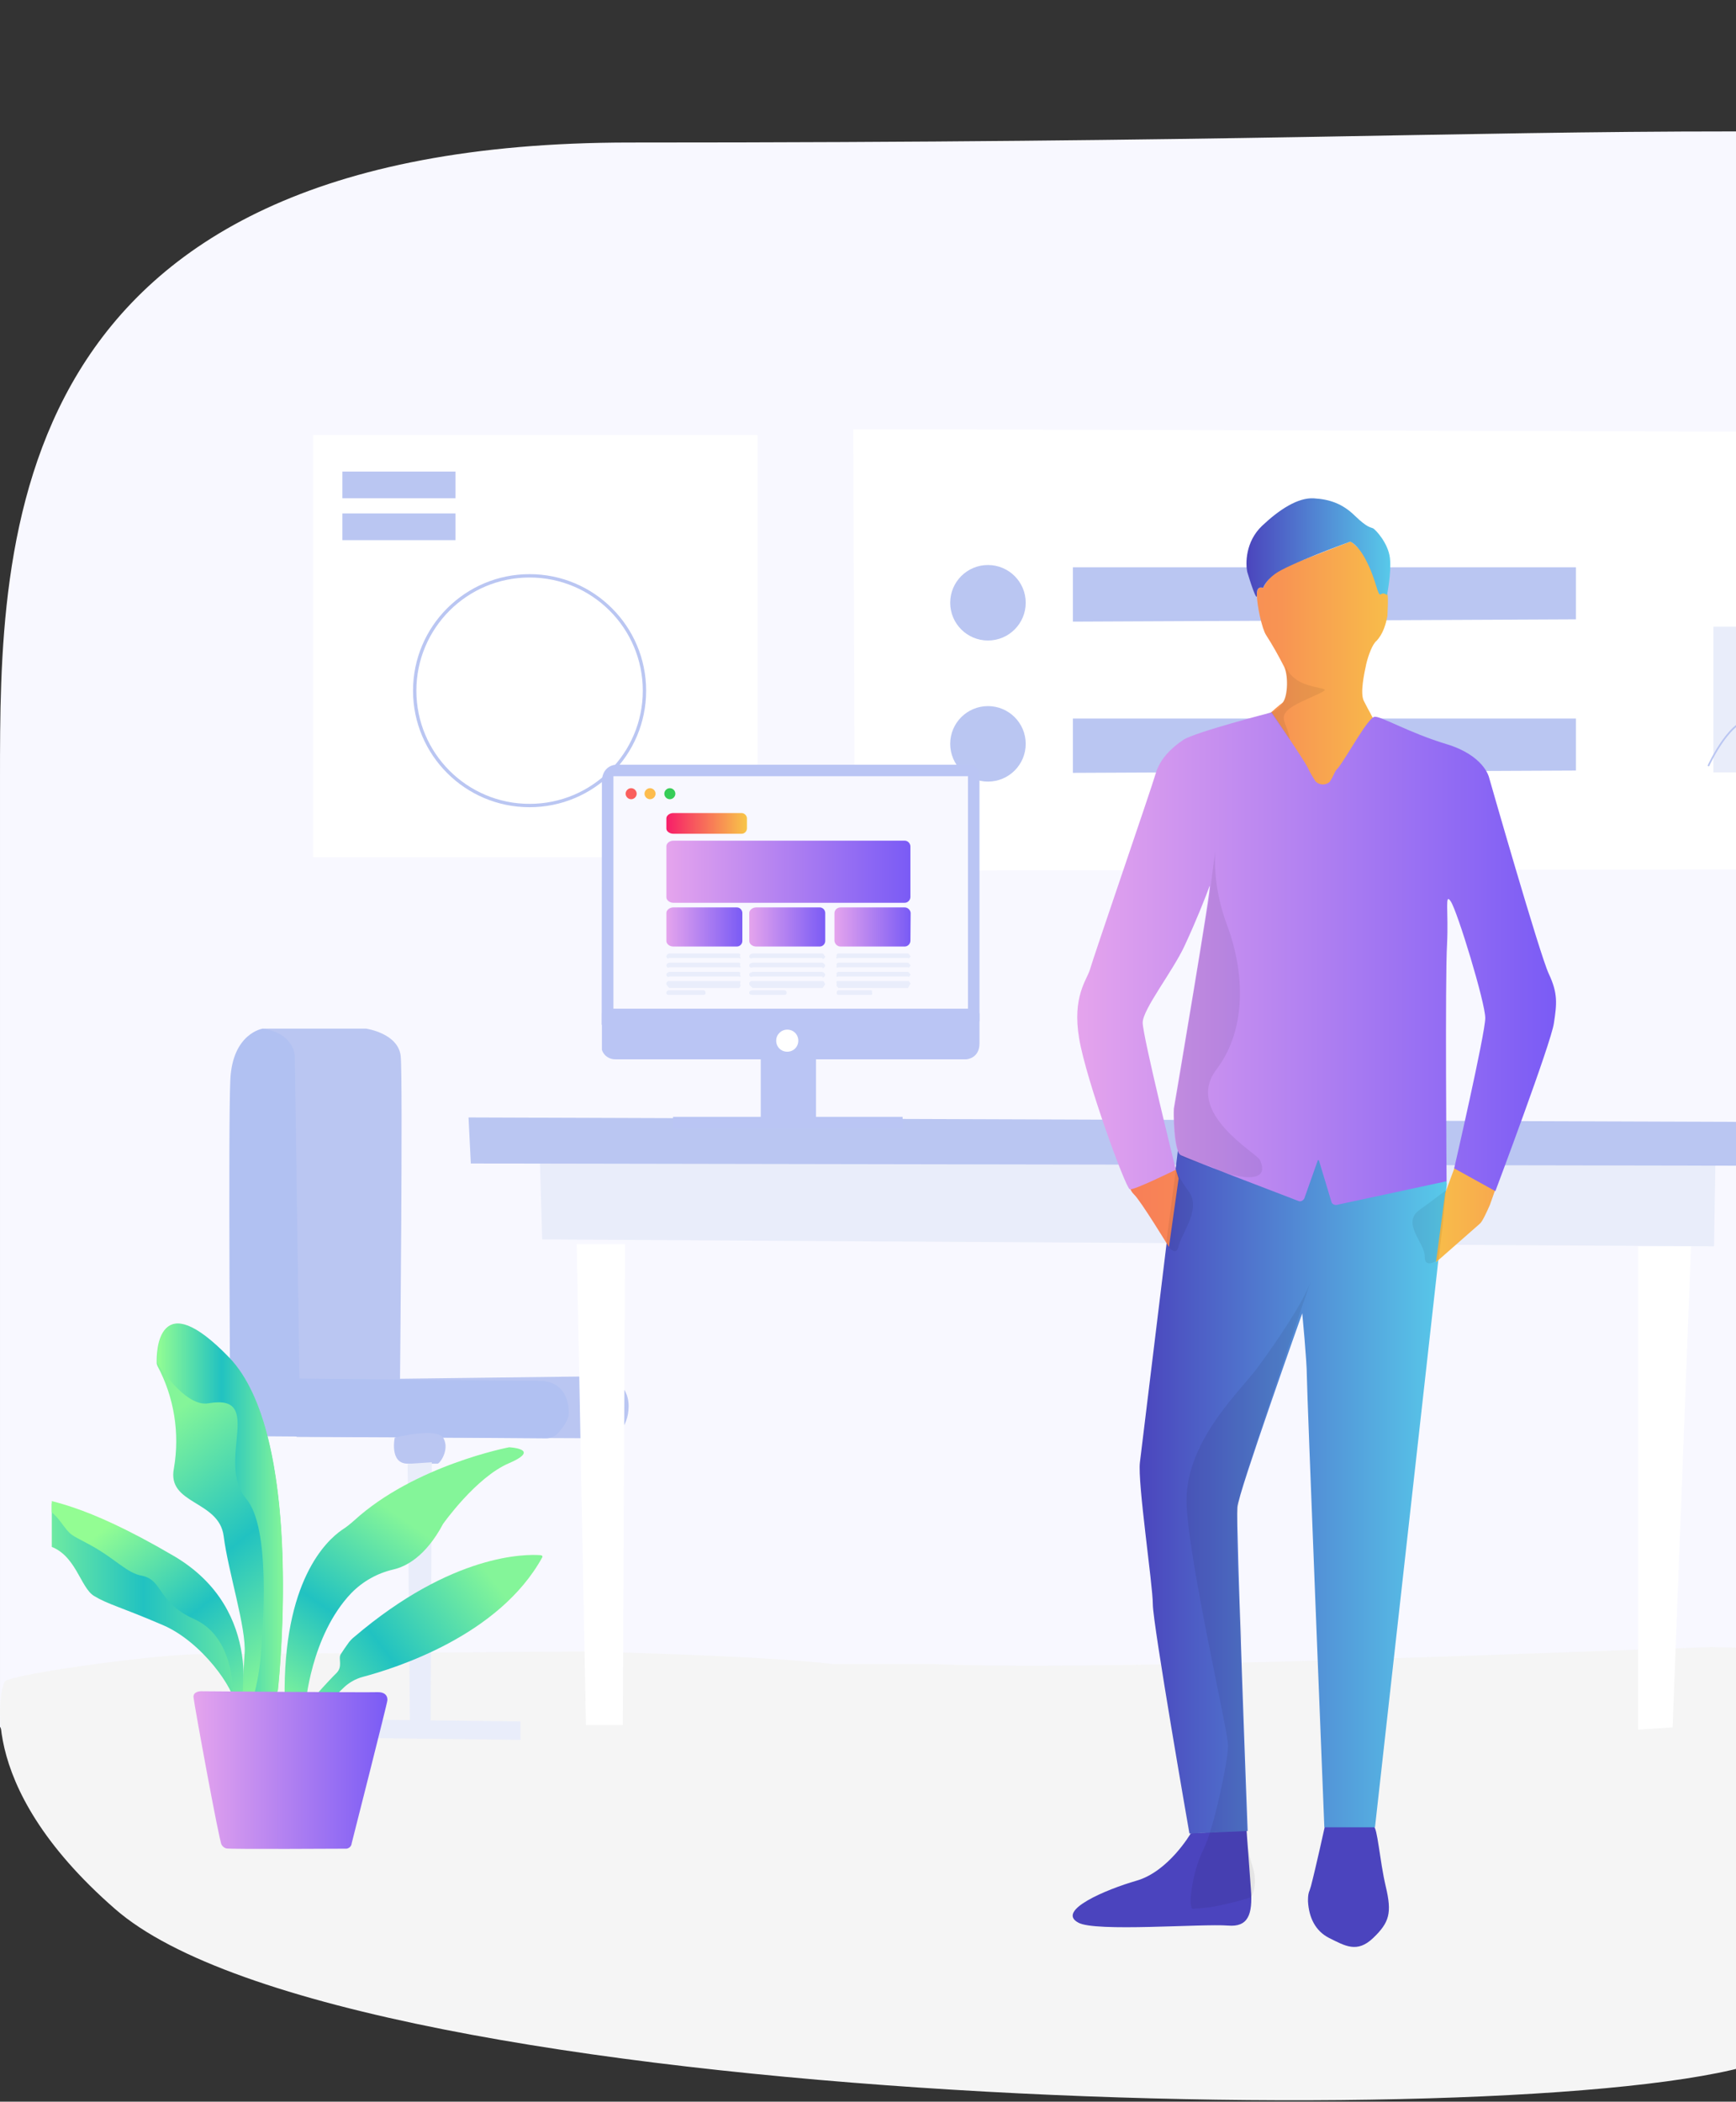 <svg width="704" height="852" viewBox="0 0 704 852" fill="none" xmlns="http://www.w3.org/2000/svg">
<rect x="0" y="0" width="704" height="852" fill="#333333" stroke="none"/>
<path d="M0.001 533.277C0.001 487.277 0.001 354.777 0.001 315.277C0.001 219.777 0.001 57.777 255.501 57.777C505.042 57.777 587.501 53.277 703.001 53.277C802.501 53.277 969.009 38.463 1023.53 109.748C1056.58 152.949 1168.34 346.743 1097.01 413.923C1025.68 481.103 1131.55 613.969 1134.82 684.508C1138.09 755.046 1036.23 764.19 908.137 766.336C780.044 768.482 742.001 829.777 742.001 829.777C742.001 829.777 114.001 917 0.001 700C0.001 641.5 0.002 590.277 0.001 533.277Z" fill="#F8F8FF"/>
<path d="M83.275 670.598C66.937 670.038 5.598 678.435 1.956 681.608C1.023 682.447 -12.421 722.382 46.677 773.886C141.16 856.368 634.154 866.352 716.5 835.001C836.004 789.468 728.132 867.658 999.537 835.001C1086.27 824.551 1144.25 691.778 1104.85 674.516C1081.23 664.253 1052.94 691.498 1029.23 679.555C1001.87 665.746 946.507 657.162 912.243 667.705C910.843 668.078 910.002 669.571 910.376 670.971C910.749 672.277 912.056 673.117 913.457 672.837L895.438 678.622C875.365 693.551 879.846 673.677 832.791 671.157L694.054 667.705C644.479 669.198 453.552 677.596 378.862 674.61H337.782C310.333 671.157 239.284 669.571 236.67 669.478L83.275 670.598Z" fill="#F5F5F5"/>
<g clip-path="url(#clip0_463_212)">
<path d="M106.486 417H148.499C148.499 417 161.57 418.866 162.503 428.197C163.437 437.527 162.223 558.917 162.223 558.917L246.53 557.891C246.53 557.891 254.932 560.69 254.932 570.02C254.932 579.351 248.397 583.083 248.397 583.083L120.303 582.523L106.486 417Z" fill="#BAC6F2"/>
<path d="M106.486 417C106.486 417 94.349 418.866 93.415 437.527C92.481 456.188 93.415 582.15 93.415 582.15L221.415 583.083C223.283 583.083 225.056 582.337 226.27 580.937C228.137 578.884 230.658 575.712 230.658 572.82C230.658 567.781 228.791 559.757 218.521 559.757C208.251 559.757 121.424 558.824 121.424 558.824L119.557 428.197C119.557 428.29 119.557 418.866 106.486 417Z" fill="#B1C1F2"/>
<path d="M160.076 582.803C160.076 582.803 157.835 593.347 165.304 593.347H177.441C178.375 593.347 182.389 587.748 179.869 583.083C177.348 578.418 160.076 582.803 160.076 582.803Z" fill="#BAC6F2"/>
<path d="M165.304 593.44L166.238 698.781H174.641L175.108 592.787L165.304 593.44Z" fill="#E9EDFA"/>
<path d="M130.76 696.915L211.052 697.848V705.313L130.76 704.38V696.915Z" fill="#E9EDFA"/>
<path d="M237.615 699.326L233.881 504.318H253.487L252.553 699.326H237.615Z" fill="white"/>
<path d="M664.283 505.251H685.756L678.287 700.259L664.283 701.192V505.251Z" fill="white"/>
<path d="M218.942 470.728L219.876 502.452L695.092 505.251L695.653 469.795L218.942 470.728Z" fill="#E9EDFA"/>
<path d="M190 453L724.035 454.866V472.594L190.934 471.661L190 453Z" fill="#BAC6F2"/>
<path d="M346.029 174L346.683 352.959L844.773 352.213V175.4L346.029 174Z" fill="white"/>
<path d="M435.097 229.983V252.003L639.095 251.07V229.983H435.097Z" fill="#BAC6F2"/>
<path d="M435.097 291.284V313.304L639.095 312.371V291.284H435.097Z" fill="#BAC6F2"/>
<path d="M400.646 259.654C409.103 259.654 415.958 252.803 415.958 244.352C415.958 235.901 409.103 229.05 400.646 229.05C392.19 229.05 385.335 235.901 385.335 244.352C385.335 252.803 392.19 259.654 400.646 259.654Z" fill="#BAC6F2"/>
<path d="M400.646 316.85C409.103 316.85 415.958 309.999 415.958 301.548C415.958 293.097 409.103 286.246 400.646 286.246C392.19 286.246 385.335 293.097 385.335 301.548C385.335 309.999 392.19 316.85 400.646 316.85Z" fill="#BAC6F2"/>
<path d="M815.924 254.056H694.832V313.118H815.924V254.056Z" fill="#E9EDFA"/>
<path d="M692.872 310.319C692.872 310.319 702.301 289.698 711.264 291.938C720.227 294.177 722.468 303.601 729.19 299.589C735.912 295.577 740.3 279.342 746.835 276.729C756.171 273.09 759.252 277.102 771.856 284.287C784.46 291.471 789.782 289.885 794.917 284.567C799.679 279.715 808.455 266.559 818.164 260.681" stroke="#BAC6F2" stroke-width="0.679" stroke-linecap="round" stroke-linejoin="round"/>
<path d="M307.19 176.333H127V347.548H307.19V176.333Z" fill="white"/>
<path d="M214.761 326.554C240.49 326.554 261.349 305.709 261.349 279.995C261.349 254.281 240.49 233.435 214.761 233.435C189.031 233.435 168.173 254.281 168.173 279.995C168.173 305.709 189.031 326.554 214.761 326.554Z" stroke="#BAC6F2" stroke-width="1.358" stroke-linecap="round" stroke-linejoin="round"/>
<path d="M184.698 191.168H138.857V201.992H184.698V191.168Z" fill="#BAC6F2"/>
<path d="M184.698 208.15H138.857V218.973H184.698V208.15Z" fill="#BAC6F2"/>
<path d="M249.695 429.431H391.887C391.887 429.431 397.208 429.151 397.208 422.993V410.77H244.094V425.605C244.84 427.938 247.081 429.524 249.695 429.431Z" fill="#BAC5F4"/>
<path d="M244.093 318.397L244 415.435L397.208 414.035V315.598C397.208 315.598 398.142 310 392.167 310H249.882C249.882 310 243.44 310 244.093 318.397Z" fill="#BAC5F4"/>
<path d="M308.513 455.463V428.497L330.921 429.43V453.13L308.513 455.463Z" fill="#BAC5F4"/>
<path d="M272.942 452.757H366.025L366.118 457.422H272.942V452.757Z" fill="#BAC5F4"/>
<path d="M319.25 417.394C321.771 417.394 323.732 419.354 323.732 421.873C323.732 424.392 321.771 426.351 319.25 426.351C316.73 426.351 314.769 424.392 314.769 421.873C314.769 419.354 316.823 417.394 319.25 417.394Z" fill="white"/>
<path d="M392.54 314.665H248.762V408.903H392.54V314.665Z" fill="#F8F8FF"/>
<path d="M255.95 319.517C257.164 319.517 258.191 320.543 258.191 321.756C258.191 322.969 257.164 323.996 255.95 323.996C254.736 323.996 253.709 322.969 253.709 321.756C253.709 320.543 254.736 319.517 255.95 319.517Z" fill="#FA5F5D"/>
<path d="M263.606 319.517C264.82 319.517 265.847 320.543 265.847 321.756C265.847 322.969 264.82 323.996 263.606 323.996C262.393 323.996 261.366 322.969 261.366 321.756C261.366 320.543 262.393 319.517 263.606 319.517Z" fill="#FDBC4E"/>
<path d="M271.635 319.517C272.849 319.517 273.876 320.543 273.876 321.756C273.876 322.969 272.849 323.996 271.635 323.996C270.422 323.996 269.395 322.969 269.395 321.756C269.395 320.543 270.422 319.517 271.635 319.517Z" fill="#37CD58"/>
<path d="M302.912 335.939C302.819 337.152 301.792 338.085 300.578 337.991H273.036C271.636 337.991 270.235 337.058 270.235 335.939V331.74C270.235 330.62 271.542 329.594 273.036 329.594H300.485C301.698 329.501 302.819 330.434 302.912 331.647V331.74V335.939Z" fill="url(#paint0_linear_463_212)"/>
<path d="M369.2 363.744C369.106 365.05 367.986 366.076 366.679 365.983H273.036C271.636 365.983 270.235 364.957 270.235 363.744V343.03C270.235 341.817 271.636 340.791 273.036 340.791H366.679C367.986 340.697 369.106 341.724 369.2 343.03V363.744Z" fill="url(#paint1_linear_463_212)"/>
<path d="M301.045 381.472C301.045 382.685 300.018 383.711 298.804 383.711H273.036C271.542 383.711 270.235 382.685 270.235 381.472V370.089C270.235 368.876 271.636 367.849 273.036 367.849H298.617C299.831 367.756 300.951 368.689 301.045 369.995V370.089V381.472Z" fill="url(#paint2_linear_463_212)"/>
<path d="M334.655 381.472C334.655 382.685 333.628 383.711 332.415 383.711H306.647C305.153 383.711 303.846 382.685 303.846 381.472V370.089C303.846 368.876 305.246 367.849 306.647 367.849H332.228C333.442 367.756 334.562 368.689 334.655 369.995V370.089V381.472Z" fill="url(#paint3_linear_463_212)"/>
<path d="M369.2 381.472C369.106 382.778 367.986 383.804 366.679 383.711H341.097C339.697 383.804 338.577 382.778 338.39 381.472V370.089C338.483 368.689 339.697 367.756 341.097 367.849H366.679C367.986 367.756 369.2 368.782 369.293 370.089L369.2 381.472Z" fill="url(#paint4_linear_463_212)"/>
<path d="M334.655 387.91C334.469 388.376 334.095 388.656 333.628 388.749C333.535 388.749 333.535 388.749 333.442 388.376H305.246C304.686 388.749 303.846 388.376 303.846 387.91V387.537C303.846 387.07 304.686 386.604 305.246 386.51H333.442C333.909 386.604 334.189 386.977 334.282 387.35C334.282 387.443 334.282 387.443 334.562 387.537L334.655 387.91Z" fill="#E9EDFB"/>
<path d="M334.655 391.549C334.469 392.015 334.095 392.388 333.628 392.482C333.628 392.482 333.535 392.482 333.535 392.109H305.246C304.686 392.482 303.846 392.109 303.846 391.549V391.175C303.846 390.709 304.686 390.336 305.246 390.242H333.442C333.909 390.336 334.375 390.709 334.562 391.175L334.655 391.549Z" fill="#E9EDFB"/>
<path d="M334.655 395.281C334.469 395.841 334.002 396.214 333.535 396.307C333.535 396.121 333.535 396.027 333.535 395.841H305.246C304.779 396.121 304.219 396.027 303.939 395.561C303.846 395.467 303.846 395.374 303.846 395.281V394.908C303.846 394.441 304.686 394.161 305.246 393.974H333.442C333.909 394.068 334.375 394.441 334.562 394.908L334.655 395.281Z" fill="#E9EDFB"/>
<path d="M334.655 398.92C334.375 399.48 334.002 400.039 333.535 400.506H305.246C304.686 400.039 303.846 399.48 303.846 398.92V398.547C303.846 398.08 304.686 397.52 305.246 397.707H333.442C333.815 397.613 334.189 397.893 334.282 398.267C334.282 398.36 334.282 398.453 334.282 398.547C334.282 398.547 334.282 398.547 334.562 398.64L334.655 398.92Z" fill="#E9EDFB"/>
<path d="M318.97 402.652C318.97 403.119 318.69 403.305 318.13 403.305H305.153C304.593 403.305 303.846 403.119 303.846 402.652V402.279C303.846 401.812 304.593 401.439 305.153 401.439H318.13C318.597 401.439 318.97 401.812 318.97 402.279V402.652Z" fill="#E9EDFB"/>
<path d="M369.199 387.91C368.639 388.376 368.733 388.75 368.172 388.376H339.977C339.51 388.75 339.043 388.47 339.043 388.003C339.043 388.003 339.043 388.003 339.323 387.91V387.537C339.043 387.07 339.417 386.604 339.977 386.51H368.172C368.733 386.697 368.639 387.07 369.199 387.537V387.91Z" fill="#E9EDFB"/>
<path d="M369.199 391.549C368.639 392.015 368.732 392.482 368.172 392.109H339.977C339.416 392.482 339.043 392.109 339.323 391.549V391.175C339.043 390.709 339.416 390.336 339.977 390.242H368.172C368.732 390.429 368.639 390.709 369.199 391.175V391.549Z" fill="#E9EDFB"/>
<path d="M369.199 395.281C368.639 395.747 368.732 396.307 368.172 395.841H339.977C339.416 396.214 339.043 395.841 339.323 395.281V394.908C339.043 394.441 339.416 394.161 339.977 393.974H368.172C368.732 394.161 368.639 394.441 369.199 394.908V395.281Z" fill="#E9EDFB"/>
<path d="M369.199 398.92C368.639 399.386 368.733 400.04 368.172 400.506H339.977C339.417 399.946 339.043 399.48 339.323 398.92V398.547C339.137 398.36 339.137 397.987 339.323 397.8C339.51 397.707 339.697 397.614 339.884 397.707H368.172C368.733 397.52 368.639 398.08 369.199 398.547V398.92V398.92Z" fill="#E9EDFB"/>
<path d="M353.701 402.652C353.701 403.119 353.701 403.305 353.234 403.305H340.163C339.603 403.305 339.323 403.119 339.323 402.652V402.279C339.323 401.812 339.697 401.439 340.163 401.439H353.141C353.701 401.439 353.608 401.812 353.608 402.279L353.701 402.652Z" fill="#E9EDFB"/>
<path d="M300.111 387.91C300.485 388.376 300.298 388.75 299.738 388.376H271.449C271.075 388.656 270.609 388.563 270.422 388.283C270.328 388.19 270.328 388.096 270.235 387.91V387.537C270.422 386.977 270.889 386.604 271.449 386.51H299.644C300.205 386.697 300.391 387.07 300.018 387.537L300.111 387.91Z" fill="#E9EDFB"/>
<path d="M300.111 391.549C300.485 392.015 300.298 392.482 299.738 392.109H271.449C270.889 392.575 270.422 392.109 270.235 391.549V391.175C270.328 390.709 270.889 390.336 271.449 390.242H299.644C300.205 390.429 300.391 390.709 300.018 391.175L300.111 391.549Z" fill="#E9EDFB"/>
<path d="M300.111 395.281C300.485 395.747 300.298 396.307 299.738 395.841H271.449C270.889 396.307 270.422 395.841 270.235 395.281V394.908C270.328 394.441 270.889 394.161 271.449 393.974H299.644C300.205 394.161 300.391 394.441 300.018 394.908L300.111 395.281Z" fill="#E9EDFB"/>
<path d="M291.709 397.707H299.738C300.298 397.52 300.485 398.08 300.111 398.547V398.92C300.485 399.386 300.298 400.039 299.738 400.506H271.449C270.889 400.133 270.515 399.573 270.235 398.92V398.547C270.328 397.987 270.889 397.613 271.449 397.707H291.709Z" fill="#E9EDFB"/>
<path d="M286.107 402.652C286.107 403.119 285.827 403.305 285.266 403.305H271.262C270.702 403.305 270.235 403.119 270.235 402.652V402.279C270.328 401.812 270.795 401.439 271.262 401.439H285.266C285.733 401.439 286.107 401.812 286.107 402.185C286.107 402.185 286.107 402.185 286.107 402.279V402.652Z" fill="#E9EDFB"/>
<path d="M98.824 700.255C98.824 700.255 107.04 655.655 63.719 631.769C20.492 607.883 18.438 608.163 9.849 605.457C4.901 603.777 -0.141 607.323 5.554 614.414C11.249 621.599 7.982 623.371 19.372 626.544C30.762 629.716 32.443 643.525 38.138 646.978C43.833 650.43 48.781 651.363 66.147 658.827C81.925 665.639 95.369 684.859 95.369 691.577C95.369 698.295 110.774 700.628 110.774 700.628L98.824 700.255Z" fill="url(#paint5_linear_463_212)"/>
<path d="M97.33 694.004C97.33 694.004 108.347 652.949 70.442 630.743C32.536 608.536 19.372 608.816 11.81 606.11C7.515 604.524 19.279 609.936 24.227 616.467C29.175 623.092 27.961 621.599 36.831 626.451C47.101 632.142 51.395 637.647 57.464 638.767C66.24 640.446 63.626 649.59 78.844 656.402C92.568 662.653 94.342 679.355 94.342 685.606C94.342 691.951 107.787 694.004 107.787 694.004H97.33Z" fill="url(#paint6_linear_463_212)"/>
<path d="M135.422 687.939L139.716 683.833C141.77 681.967 144.291 680.567 146.999 679.821C160.35 676.275 202.456 663.119 219.915 631.302C220.102 631.022 219.915 630.649 219.635 630.556H219.542C219.448 630.556 219.355 630.463 219.355 630.463C213.566 629.996 183.597 629.53 143.544 663.679C142.797 664.239 142.144 664.986 141.584 665.639C140.557 667.038 138.876 669.464 138.129 670.677C137.102 672.543 139.156 675.622 136.355 678.328C133.554 681.034 127.486 687.845 127.486 687.845L132.434 691.484L135.422 687.939Z" fill="url(#paint7_linear_463_212)"/>
<path d="M112.642 685.326C112.642 685.326 124.125 582.597 92.755 550.314C63.906 520.643 63.44 547.888 63.533 552.553C63.533 553.019 63.72 553.299 63.813 553.673C70.628 566.362 72.963 581.011 70.535 595.193C67.547 610.029 88.834 608.07 90.701 622.718C92.569 637.367 99.944 659.947 99.197 670.304C98.451 680.661 98.357 690.738 98.357 690.738L109.934 691.111L112.642 685.326Z" fill="url(#paint8_linear_463_212)"/>
<path d="M112.548 685.606C112.642 685.419 112.735 685.139 112.735 684.86C113.482 678.142 123.098 581.384 92.849 550.22C64.186 520.643 63.72 547.421 63.906 552.273C64 552.833 64.28 553.393 64.56 553.859C66.707 556.938 76.137 570.374 84.54 568.881C107.787 564.776 87.247 592.674 99.851 607.603C109.934 619.359 106.573 660.04 105.826 670.491C105.359 676.369 104.332 682.154 102.839 687.845C102.559 689.338 103.586 690.738 104.986 691.018C105.079 691.018 105.173 691.018 105.173 691.018C105.359 691.018 105.546 691.111 105.733 691.111H107.88C109.187 691.204 110.308 690.551 110.868 689.432L112.548 685.606Z" fill="url(#paint9_linear_463_212)"/>
<path d="M123.845 691.577C123.845 691.577 125.899 663.119 142.517 645.765C147.185 641.006 153.067 637.74 159.509 636.248C164.457 635.128 172.58 631.116 179.676 617.773C179.676 617.773 193.026 598.832 206.471 593.141C219.821 587.356 206.471 586.703 206.471 586.703C206.471 586.703 168.192 593.98 143.638 616.374C142.05 617.773 140.463 619.079 138.689 620.199C132.341 624.584 114.695 640.913 115.442 688.778L123.845 691.577Z" fill="url(#paint10_linear_463_212)"/>
<path d="M157.082 689.338C157.082 689.338 157.642 685.886 153.067 685.979C149.053 686.166 81.458 685.606 81.458 685.606C81.458 685.606 78.284 685.606 78.471 688.032C78.657 690.458 88.927 746.721 89.861 747.841C90.328 748.587 90.981 749.147 91.822 749.333C93.129 749.707 140.557 749.427 140.557 749.427C141.677 749.24 142.517 748.4 142.611 747.281C142.611 747.281 157.175 689.991 157.082 689.338Z" fill="url(#paint11_linear_463_212)"/>
<path d="M561.986 764.836C559.466 754.199 558.625 740.577 556.945 740.297H555.077L537.245 740.483C537.245 740.483 533.511 757.465 531.643 764.556C531.457 765.023 531.177 766.236 530.803 767.075C530.43 768.288 530.43 769.595 530.43 770.808C530.803 777.246 533.324 782.751 539.019 785.643C545.461 788.816 550.316 791.895 556.851 785.643C563.48 779.298 564.507 775.473 561.986 764.836Z" fill="#4B44BE"/>
<path d="M505.502 741.976L482.908 743.189C482.908 743.189 473.945 758.678 460.874 762.41C448.55 765.956 428.197 774.54 437.253 779.392C443.976 783.311 487.483 779.765 498.033 780.605C505.968 781.258 508.116 776.406 507.275 765.769C506.715 757.745 505.502 741.976 505.502 741.976Z" fill="#4B44BE"/>
<path d="M478.426 460.102C478.426 460.102 463.302 584.664 462.275 592.782C461.248 600.899 467.503 642.42 467.503 650.351C467.503 658.282 482.348 743.283 482.348 743.283L505.968 742.256C505.968 742.256 501.207 617.134 501.767 611.069C502.234 605.005 528.095 532.413 528.095 532.413C528.095 532.413 529.963 551.634 529.963 557.699C529.963 563.764 537.058 740.763 537.058 740.763H557.598L586.727 480.069L586.26 475.03L478.426 460.102Z" fill="url(#paint12_linear_463_212)"/>
<path d="M547.795 219.468C547.795 219.468 525.201 228.239 520.16 230.198C515.118 232.251 512.224 238.409 512.224 238.409C512.224 238.409 509.703 236.916 509.703 241.115C509.703 245.313 511.757 254.924 513.437 257.443C516.145 261.642 518.479 265.841 520.72 270.226C522.774 274.611 522.027 283.662 519.879 285.061C517.732 286.368 479.64 320.797 479.64 320.797L447.897 418.301L452.098 449.092L458.54 479.416C458.54 479.416 457.233 481.562 459.847 484.174C462.555 486.694 474.038 505.541 474.038 505.541L477.96 477.736L464.982 436.496L460.407 401.786L490.75 339.831L595.877 358.492L607.36 426.045L586.074 483.615L582.339 511.699L600.171 496.024C601.198 495.184 603.159 490.799 604.186 488.466L614.829 458.516L622.765 410.65C622.765 410.65 556.384 291.126 553.023 284.035C551.529 280.863 553.21 273.118 554.05 269.2C554.89 265.654 556.571 261.082 558.252 259.776C560.772 257.07 561.986 253.244 562.64 249.699C562.64 247.18 563.667 237.382 561.146 239.808C560.679 240.462 558.812 237.476 557.971 233.557C556.384 227.865 552.37 223.107 547.795 219.468Z" fill="url(#paint13_linear_463_212)"/>
<path d="M539.206 316.972C537.525 318.464 535.005 318.278 533.511 316.785C532.297 314.919 531.177 313.053 530.336 311.187C528.656 307.828 515.678 288.793 515.678 288.793C515.678 288.793 484.869 296.724 479.92 299.897C474.879 303.256 470.304 307.828 468.624 313.706C466.943 319.584 443.136 388.817 442.015 393.015C440.801 397.214 434.733 403.932 437.627 421.007C440.521 438.082 456.486 481.655 458.167 482.122C459.847 482.588 476.839 474.191 476.839 474.191C476.839 474.191 463.395 419.98 463.395 414.569C463.395 409.157 475.532 393.855 480.387 383.405C485.242 372.955 488.79 363.904 490.47 359.332C492.151 354.76 475.999 449.465 475.999 449.465C475.999 449.465 475.626 466.633 478.893 468.313C481.881 469.805 518.106 483.615 526.602 486.88C527.442 487.253 528.469 486.694 528.936 485.854L534.351 470.552C534.351 470.365 534.538 470.179 534.724 470.365C534.911 470.365 534.911 470.552 534.911 470.552L539.953 487.253C540.139 488.093 541.166 488.56 542.007 488.466L586.634 478.856C586.634 478.856 585.981 396.561 586.821 382.752C587.474 369.316 585.794 361.665 588.315 365.397C591.022 369.409 602.319 406.451 602.319 412.703C602.319 418.954 589.715 473.631 589.715 473.631L606.427 482.868C606.427 482.868 629.021 422.78 630.141 414.849C631.355 406.918 631.822 402.719 628.087 394.788C624.353 386.857 603.813 315.012 603.813 315.012C603.813 315.012 601.759 306.242 586.634 301.67C571.509 297.098 560.213 290.38 557.505 290.566C554.797 290.753 546.395 306.521 542.66 311.28C540.886 313.053 541.26 313.893 539.206 316.972Z" fill="url(#paint14_linear_463_212)"/>
<path d="M547.608 219.561C547.608 219.561 522.12 228.798 516.985 232.717C513.064 235.61 512.224 238.315 512.224 238.315C512.224 238.315 509.516 237.103 509.703 241.021C509.889 244.94 506.715 234.957 505.781 231.784C505.128 228.612 504.941 219.654 511.85 213.123C518.759 206.592 526.321 201.647 532.763 202.02C539.205 202.393 544.434 204.166 549.475 209.111C554.517 213.963 555.73 213.683 556.757 214.149C557.784 214.616 563.013 220.214 563.666 226.279C564.32 232.344 562.453 241.301 562.453 241.301C562.453 241.301 561.239 239.995 559.932 240.928C558.625 241.861 558.251 235.236 553.863 226.932C550.689 220.774 547.608 219.561 547.608 219.561Z" fill="url(#paint15_linear_463_212)"/>
<path opacity="0.07" d="M531.456 519.63C528.562 528.028 517.265 544.543 509.89 554.526C502.514 564.417 479.734 585.317 481.227 610.789C482.721 636.262 498.033 701.762 498.033 707.64C498.033 713.518 492.338 741.323 487.949 749.907C483.561 758.492 481.507 773.794 483.748 773.794C487.763 773.607 491.964 773.14 496.072 772.114C499.806 771.274 503.448 770.435 506.995 769.222C508.489 768.568 508.863 763.623 508.863 763.623C509.049 761.571 508.676 759.425 508.209 757.558C507.182 754.386 506.342 751.12 505.875 747.948C505.035 724.062 502.888 668.639 503.354 664.72C504.195 657.442 498.313 620.96 503.728 602.952C509.049 585.037 531.456 519.63 531.456 519.63Z" fill="black"/>
<path opacity="0.07" d="M476.839 474.191L472.918 504.142C472.918 504.142 476.839 510.393 477.959 505.168C479.173 499.943 487.202 490.146 482.161 483.148C477.119 476.15 476.839 474.191 476.839 474.191Z" fill="black"/>
<path opacity="0.07" d="M586.354 482.495L585.047 496.771L583.366 510.58C583.366 510.58 577.671 514.779 577.764 509.367C577.951 503.955 568.148 495.931 575.617 490.519C583.086 485.108 586.354 482.495 586.354 482.495Z" fill="black"/>
<path opacity="0.07" d="M515.492 288.98C516.519 288.794 510.637 290.287 515.865 288.607C524.828 285.715 521.093 268.92 521.093 268.92C521.093 268.92 521.934 275.171 530.336 277.69C538.739 280.21 540.979 278.343 528.282 284.222C515.678 290.1 522.214 292.153 523.054 299.897" fill="black"/>
<path opacity="0.07" d="M490.19 365.117L475.999 450.958C475.999 450.958 476.186 466.26 478.893 468.499C481.601 470.645 490.657 472.231 492.711 473.724C494.765 475.217 516.612 482.495 510.917 470.179C509.61 467.473 480.107 450.958 493.271 433.603C506.435 416.248 504.008 392.362 497.846 375.661C494.112 365.864 492.244 355.413 492.804 345.057L490.19 365.117Z" fill="black"/>
</g>
<defs>
<linearGradient id="paint0_linear_463_212" x1="270.212" y1="333.776" x2="302.889" y2="333.776" gradientUnits="userSpaceOnUse">
<stop stop-color="#F71D69"/>
<stop offset="1" stop-color="#F8C648"/>
</linearGradient>
<linearGradient id="paint1_linear_463_212" x1="270.212" y1="353.37" x2="369.177" y2="353.37" gradientUnits="userSpaceOnUse">
<stop stop-color="#E5A4ED"/>
<stop offset="1" stop-color="#7A5BF5"/>
</linearGradient>
<linearGradient id="paint2_linear_463_212" x1="270.212" y1="375.761" x2="301.022" y2="375.761" gradientUnits="userSpaceOnUse">
<stop stop-color="#E5A4ED"/>
<stop offset="1" stop-color="#7A5BF5"/>
</linearGradient>
<linearGradient id="paint3_linear_463_212" x1="303.823" y1="375.761" x2="334.633" y2="375.761" gradientUnits="userSpaceOnUse">
<stop stop-color="#E5A4ED"/>
<stop offset="1" stop-color="#7A5BF5"/>
</linearGradient>
<linearGradient id="paint4_linear_463_212" x1="338.367" y1="375.764" x2="369.177" y2="375.764" gradientUnits="userSpaceOnUse">
<stop stop-color="#E5A4ED"/>
<stop offset="1" stop-color="#7A5BF5"/>
</linearGradient>
<linearGradient id="paint5_linear_463_212" x1="3.157" y1="652.751" x2="110.986" y2="652.751" gradientUnits="userSpaceOnUse">
<stop stop-color="#93FD93"/>
<stop offset="0.51" stop-color="#21C2C1"/>
<stop offset="1" stop-color="#84F599"/>
</linearGradient>
<linearGradient id="paint6_linear_463_212" x1="43.559" y1="618.718" x2="104.783" y2="693.826" gradientUnits="userSpaceOnUse">
<stop stop-color="#93FD93"/>
<stop offset="0.51" stop-color="#21C2C1"/>
<stop offset="1" stop-color="#84F599"/>
</linearGradient>
<linearGradient id="paint7_linear_463_212" x1="114.109" y1="703.606" x2="198.302" y2="638.422" gradientUnits="userSpaceOnUse">
<stop stop-color="#93FD93"/>
<stop offset="0.51" stop-color="#21C2C1"/>
<stop offset="1" stop-color="#84F599"/>
</linearGradient>
<linearGradient id="paint8_linear_463_212" x1="135.285" y1="670.527" x2="62.993" y2="578.953" gradientUnits="userSpaceOnUse">
<stop stop-color="#93FD93"/>
<stop offset="0.51" stop-color="#21C2C1"/>
<stop offset="1" stop-color="#84F599"/>
</linearGradient>
<linearGradient id="paint9_linear_463_212" x1="63.854" y1="613.806" x2="114.757" y2="613.806" gradientUnits="userSpaceOnUse">
<stop stop-color="#93FD93"/>
<stop offset="0.51" stop-color="#21C2C1"/>
<stop offset="1" stop-color="#84F599"/>
</linearGradient>
<linearGradient id="paint10_linear_463_212" x1="110.393" y1="696.92" x2="165.487" y2="617.193" gradientUnits="userSpaceOnUse">
<stop stop-color="#93FD93"/>
<stop offset="0.51" stop-color="#21C2C1"/>
<stop offset="1" stop-color="#84F599"/>
</linearGradient>
<linearGradient id="paint11_linear_463_212" x1="78.605" y1="717.516" x2="157.168" y2="717.516" gradientUnits="userSpaceOnUse">
<stop stop-color="#E5A4ED"/>
<stop offset="1" stop-color="#7A5BF5"/>
</linearGradient>
<linearGradient id="paint12_linear_463_212" x1="462.11" y1="601.673" x2="586.566" y2="601.673" gradientUnits="userSpaceOnUse">
<stop stop-color="#4B45BD"/>
<stop offset="1" stop-color="#58CAEA"/>
</linearGradient>
<linearGradient id="paint13_linear_463_212" x1="447.899" y1="365.596" x2="622.792" y2="365.596" gradientUnits="userSpaceOnUse">
<stop stop-color="#F87B58"/>
<stop offset="0.41" stop-color="#F89453"/>
<stop offset="0.71" stop-color="#F8C548"/>
<stop offset="1" stop-color="#F89C51"/>
</linearGradient>
<linearGradient id="paint14_linear_463_212" x1="436.861" y1="388.597" x2="631.194" y2="388.597" gradientUnits="userSpaceOnUse">
<stop stop-color="#E5A4ED"/>
<stop offset="1" stop-color="#7A5BF5"/>
</linearGradient>
<linearGradient id="paint15_linear_463_212" x1="505.551" y1="221.891" x2="563.988" y2="221.891" gradientUnits="userSpaceOnUse">
<stop stop-color="#4B45BD"/>
<stop offset="1" stop-color="#58CAEA"/>
</linearGradient>
<clipPath id="clip0_463_212">
<rect width="1148" height="793" fill="white" transform="translate(21)"/>
</clipPath>
</defs>
</svg>
